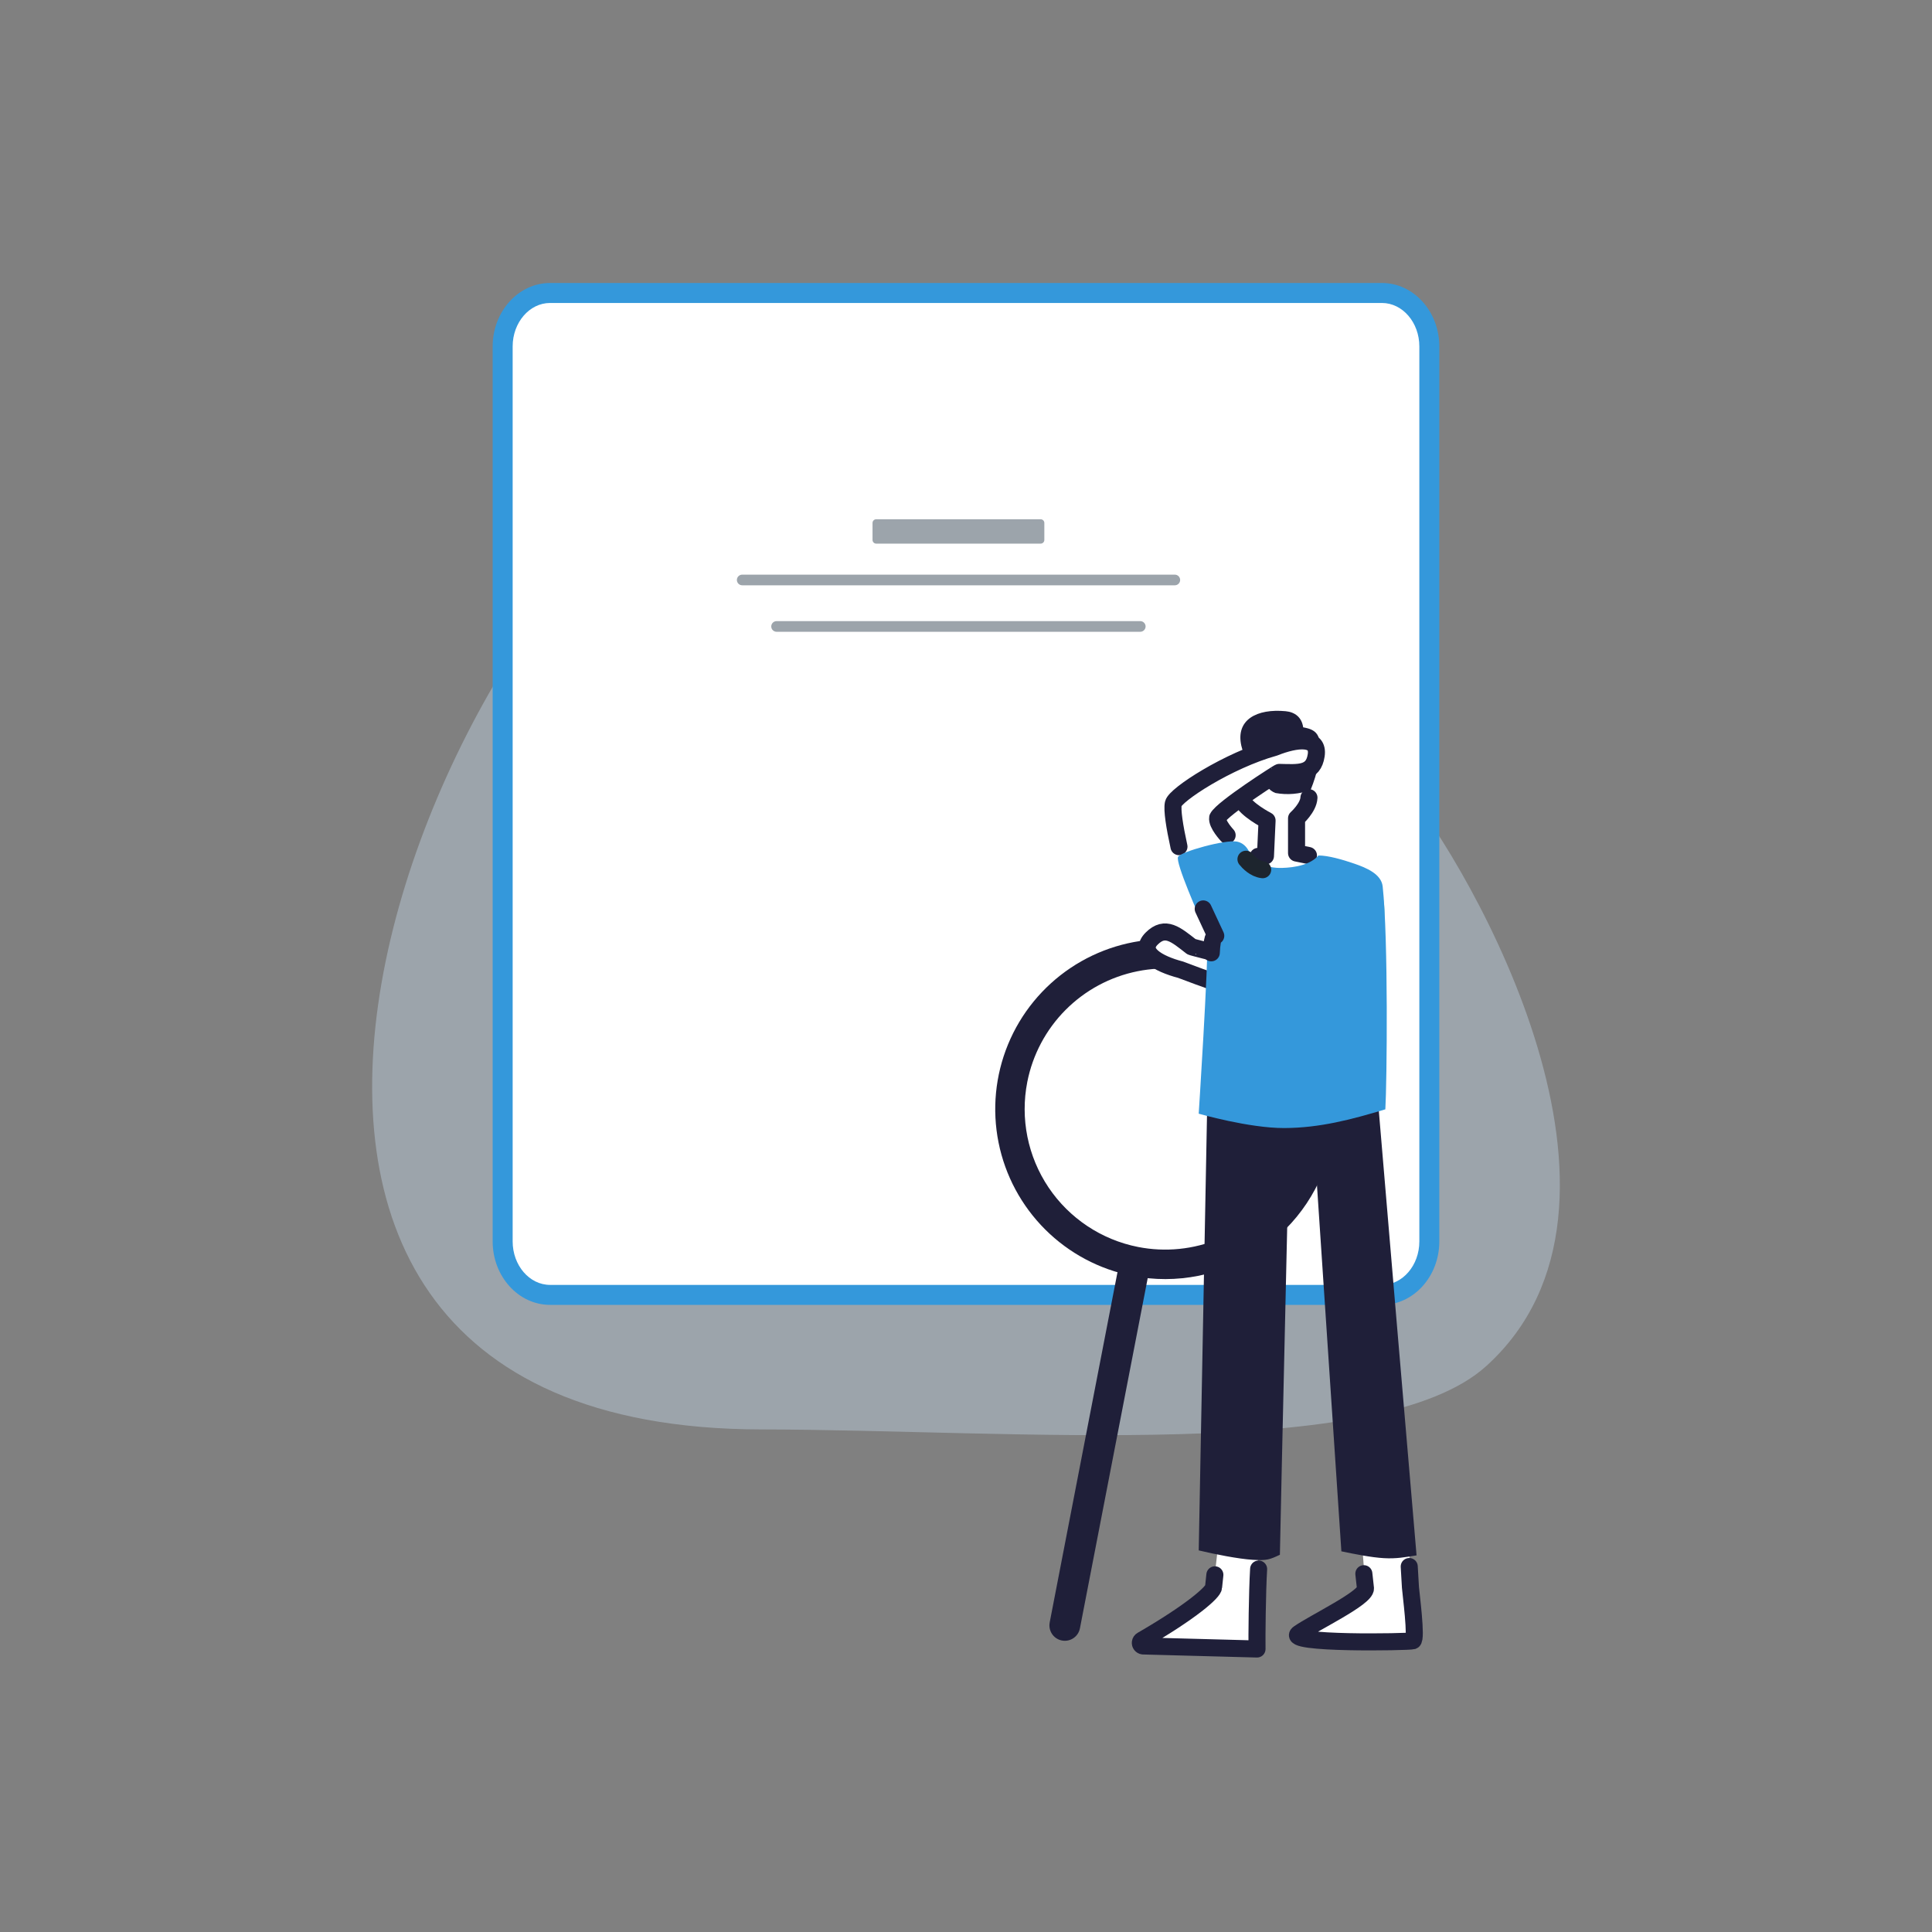 <svg width="340" height="340" viewBox="0 0 340 340" fill="none" xmlns="http://www.w3.org/2000/svg">
<rect x="0" y="0" width="340" height="340" fill="#808080" stroke="none"/>
<g clip-path="url(#clip0_190_1630)">
<path d="M246.684 137.881C226.55 113.515 184.271 50.286 130.061 75.562C75.851 100.838 15.218 251.382 133.92 251.555C178.514 251.62 242.737 257.442 261.553 240.408C292.825 212.098 259.25 153.096 246.684 137.881Z" fill="#9CA4AB"/>
<path d="M96.804 229.636C91.233 229.636 86.7 224.627 86.7 218.47V60.971C86.7 54.811 91.233 49.801 96.801 49.801H243.196C248.767 49.801 253.297 54.811 253.297 60.971V218.47C253.297 224.627 248.764 229.636 243.196 229.636H96.804Z" fill="#3498DB"/>
<path d="M243.196 53.318H96.804C93.174 53.318 90.219 56.752 90.219 60.968V218.47C90.219 222.686 93.174 226.12 96.804 226.12H243.196C246.829 226.12 249.781 222.686 249.781 218.47V60.971C249.781 56.752 246.829 53.318 243.196 53.318Z" fill="white"/>
<path d="M234.405 200.963C235.547 195.158 234.943 189.146 232.668 183.685C230.393 178.224 226.551 173.561 221.626 170.284C216.701 167.007 210.915 165.264 204.999 165.275C199.083 165.286 193.304 167.051 188.392 170.347C183.479 173.643 179.654 178.321 177.4 183.79C175.147 189.26 174.565 195.275 175.73 201.075C176.894 206.874 179.752 212.199 183.943 216.374C188.133 220.55 193.467 223.389 199.271 224.533C203.126 225.293 207.092 225.287 210.944 224.513C214.797 223.74 218.458 222.216 221.721 220.027C224.984 217.838 227.783 215.028 229.959 211.757C232.136 208.485 233.646 204.818 234.405 200.963ZM180.787 190.4C181.731 185.6 184.078 181.188 187.53 177.721C190.982 174.255 195.384 171.89 200.181 170.925C204.977 169.961 209.951 170.441 214.475 172.303C218.998 174.166 222.868 177.329 225.594 181.391C228.321 185.453 229.781 190.232 229.791 195.124C229.801 200.017 228.36 204.802 225.651 208.875C222.941 212.948 219.084 216.127 214.568 218.008C210.052 219.889 205.08 220.389 200.28 219.445C193.844 218.177 188.175 214.405 184.519 208.959C180.864 203.512 179.521 196.836 180.787 190.4Z" fill="#1F1F39"/>
<path d="M184.733 285.501L196.633 224.018C196.702 223.668 196.839 223.336 197.036 223.04C197.233 222.743 197.486 222.489 197.782 222.29C198.077 222.092 198.409 221.954 198.758 221.884C199.107 221.813 199.466 221.813 199.815 221.881C200.164 221.95 200.497 222.087 200.793 222.284C201.089 222.481 201.344 222.734 201.542 223.03C201.741 223.325 201.879 223.657 201.949 224.006C202.019 224.355 202.02 224.714 201.952 225.063L190.052 286.546C189.985 286.898 189.85 287.232 189.654 287.531C189.457 287.83 189.204 288.087 188.908 288.287C188.612 288.487 188.279 288.627 187.929 288.698C187.579 288.769 187.218 288.77 186.867 288.701C186.516 288.632 186.183 288.495 185.886 288.296C185.588 288.098 185.333 287.842 185.135 287.545C184.937 287.247 184.8 286.914 184.731 286.563C184.663 286.212 184.665 285.851 184.736 285.501H184.733Z" fill="#1F1F39"/>
<path d="M241.224 167.467C239.405 169.518 231.9 176.587 230.545 177.418C229.191 178.248 218.458 174.018 207.763 170.646C203.694 169.578 200.294 167.546 202.682 165.163C205.071 162.781 207.457 164.568 209.667 166.6C209.525 166.671 225.227 170.618 226.95 170.048C227.874 169.419 231.954 164.149 232.696 163.56" fill="white"/>
<path d="M237.802 171.19C235.175 173.661 231.529 176.814 230.545 177.423C229.194 178.253 215.656 173.669 207.763 170.652C203.694 169.583 200.294 167.552 202.682 165.169C205.071 162.786 206.949 164.486 209.667 166.6C209.525 166.671 225.227 170.618 226.95 170.048C227.874 169.419 231.716 164.948 231.716 164.948" stroke="#1F1F39" stroke-width="3" stroke-linecap="round" stroke-linejoin="round"/>
<path d="M243.565 162.477C242.913 167.628 240.1 169.277 239.216 170.524C236.382 168.359 235.175 165.141 231.959 163.622C232.841 159.009 234.923 153.246 237.201 152.484C239.479 151.722 244.389 154.306 243.565 162.477Z" fill="#9DD5C0"/>
<path d="M247.976 272.524C248.087 274.428 248.186 278.817 248.217 279.37C248.265 280.2 249.376 288.53 248.642 288.756C247.908 288.983 225.845 289.368 228.559 287.462C231.274 285.555 240.394 281.211 240.298 279.528L239.714 271.878L247.976 272.524Z" fill="white"/>
<path d="M248.002 275.683L248.217 279.367C248.265 280.197 249.376 288.527 248.642 288.754C247.908 288.98 225.845 289.366 228.559 287.459C231.274 285.552 240.394 281.208 240.298 279.525L240.015 276.947" stroke="#1F1F39" stroke-width="3" stroke-linecap="round" stroke-linejoin="round"/>
<path d="M221.411 273.983C221.164 278.134 220.668 283.812 220.844 285.016C221.076 286.733 221.193 288.463 221.193 290.196L201.135 289.657C200.992 289.64 200.862 289.566 200.773 289.452C200.685 289.338 200.645 289.194 200.662 289.051C200.672 288.968 200.701 288.888 200.748 288.818C200.794 288.748 200.856 288.69 200.929 288.649C209.74 283.549 213.548 280.214 213.548 279.364L214.361 271.98" fill="white"/>
<path d="M221.496 276.128C221.247 280.279 221.179 288.141 221.213 290.198L201.155 289.66C201.012 289.642 200.882 289.569 200.793 289.455C200.705 289.341 200.665 289.197 200.682 289.054C200.692 288.971 200.721 288.891 200.767 288.821C200.814 288.751 200.876 288.693 200.949 288.652C209.76 283.552 213.568 280.152 213.568 279.302L213.798 277.143" stroke="#1F1F39" stroke-width="3" stroke-linecap="round" stroke-linejoin="round"/>
<path d="M220.399 132.464L218.699 135.943C218.042 138.102 217.566 140.984 218.592 142.216C219.617 143.449 221.377 143.664 222.969 144.401L222.686 150.634C220.436 150.784 219.345 150.985 218.376 151.705C220.232 153.184 222.938 154.652 226.905 154.043C230.871 153.433 232.591 150.926 232.591 150.926L228.157 150.144V144.035C229.857 143.01 230.228 142.16 230.339 140.199L230.075 137.963L222.573 132.484L220.399 132.464Z" fill="white"/>
<path d="M230.265 150.549C229.568 150.396 228.171 150.124 228.171 150.124V144.016C228.171 144.016 230.279 142.14 230.353 140.378" stroke="#1F1F39" stroke-width="3" stroke-linecap="round" stroke-linejoin="round"/>
<path d="M218.985 135.595C217.903 137.32 217.965 139.077 218.575 140.754C219.184 142.432 222.983 144.401 222.983 144.401L222.7 150.634C222.272 150.625 221.844 150.65 221.419 150.708" stroke="#1F1F39" stroke-width="3" stroke-linecap="round" stroke-linejoin="round"/>
<path d="M212.5 191.669C211.994 218.728 211.479 245.786 210.956 272.844C213.727 273.513 217.999 274.349 220.45 274.499C222.901 274.649 223.411 274.476 225.239 273.615C225.692 251.852 226.222 230.098 226.698 208.338C227.536 208.414 228.379 208.414 229.217 208.338C230.063 208.202 230.896 207.994 231.707 207.714C233.163 229.476 234.614 251.24 236.059 273.006C238.397 273.493 241.304 274.082 243.539 274.21C245.775 274.337 247.237 274.04 249.291 273.72C246.998 246.907 244.722 220.096 242.462 193.287L212.5 191.669Z" fill="#1F1F39"/>
<path d="M230.633 139.043C228.663 139.752 226.54 139.93 224.479 139.559C221.992 138.658 222.422 135.7 222.377 133.594C220.856 131.775 219.243 134.748 218.453 131.231C217.427 126.639 221.213 124.675 226.267 125.162C227.862 125.315 229.084 126.216 229.336 127.996C230.497 128.211 231.509 128.506 232.01 129.636C232.727 132.674 231.789 136.221 230.633 139.043Z" fill="#1F1F39"/>
<path d="M210.953 195.99C210.953 195.99 219.804 198.54 226.009 198.518C232.214 198.495 237.759 197.044 243.797 195.225C244.08 190.596 244.33 165.115 243.327 155.995C243.086 153.81 240.445 152.714 238.366 151.997C236.286 151.28 233.725 150.541 232.025 150.552C230.217 152.649 226.358 152.742 225.185 152.742C224.012 152.742 221.326 152.36 220.164 150.838C218.355 151.286 216.574 151.843 214.832 152.504C213.019 153.213 213.211 162.497 212.509 164.356C212.633 170.173 210.953 195.99 210.953 195.99Z" fill="#3498DB"/>
<path d="M221.666 134.238L220.133 134.051L221.666 134.238Z" stroke="#1D252E" stroke-width="3" stroke-linecap="round" stroke-linejoin="round"/>
<path d="M221.703 135.484L220.17 135.297L221.703 135.484Z" stroke="#1D252E" stroke-width="3" stroke-linecap="round" stroke-linejoin="round"/>
<path d="M208.916 153.85C208.089 151.235 206.151 142.981 206.485 141.426C206.819 139.87 213.67 135.192 224.281 131.546C228.191 129.988 232.132 129.602 231.628 132.937C231.124 136.272 228.14 136.252 225.142 135.935C225.216 135.793 215.064 142.282 214.288 143.919C214.104 145.021 216.515 147.603 216.64 148.546" fill="white"/>
<path d="M207.479 148.996C206.709 145.475 206.241 142.548 206.485 141.42C206.819 139.867 216.141 133.804 224.281 131.54C228.191 129.982 232.132 129.597 231.628 132.931C231.124 136.266 228.596 136.014 225.142 135.929C225.216 135.787 215.064 142.276 214.288 143.913C214.104 145.016 215.954 146.985 215.954 146.985" stroke="#1F1F39" stroke-width="3" stroke-linecap="round" stroke-linejoin="round"/>
<path d="M217.705 148.112C215.687 147.702 207.862 149.864 207.323 150.793C206.785 151.722 211.12 161.5 211.879 163.2C214.429 168.736 220.422 155.904 220.164 150.835C220.164 150.838 219.719 148.526 217.705 148.112Z" fill="#3498DB"/>
<path d="M211.749 159.956L213.953 164.685C213.953 164.685 213.324 164.211 213.166 167.679" stroke="#1F1F39" stroke-width="3" stroke-linecap="round" stroke-linejoin="round"/>
<path d="M219.269 151.209C219.657 151.697 220.776 152.909 222.21 153.054" stroke="#1D252E" stroke-width="3" stroke-linecap="round" stroke-linejoin="round"/>
<path d="M206.734 103.003H130.617C130.368 103.003 130.129 102.904 129.954 102.728C129.778 102.552 129.679 102.314 129.679 102.065C129.679 101.816 129.778 101.578 129.954 101.402C130.129 101.226 130.368 101.127 130.617 101.127H206.748C206.997 101.127 207.236 101.226 207.411 101.402C207.587 101.578 207.686 101.816 207.686 102.065C207.686 102.314 207.587 102.552 207.411 102.728C207.236 102.904 206.997 103.003 206.748 103.003H206.734Z" fill="#9CA4AB"/>
<path d="M200.668 111.183H136.666C136.417 111.183 136.179 111.084 136.003 110.908C135.827 110.732 135.728 110.494 135.728 110.245C135.728 109.996 135.827 109.758 136.003 109.582C136.179 109.406 136.417 109.307 136.666 109.307H200.668C200.917 109.307 201.155 109.406 201.331 109.582C201.507 109.758 201.606 109.996 201.606 110.245C201.606 110.494 201.507 110.732 201.331 110.908C201.155 111.084 200.917 111.183 200.668 111.183Z" fill="#9CA4AB"/>
<path d="M183.135 91.381H154.201C153.841 91.381 153.55 91.672 153.55 92.032V95.019C153.55 95.379 153.841 95.67 154.201 95.67H183.135C183.495 95.67 183.787 95.379 183.787 95.019V92.032C183.787 91.672 183.495 91.381 183.135 91.381Z" fill="#9CA4AB"/>
</g>
<defs>
<clipPath id="clip0_190_1630">
<rect width="340" height="340" fill="white"/>
</clipPath>
</defs>
</svg>

